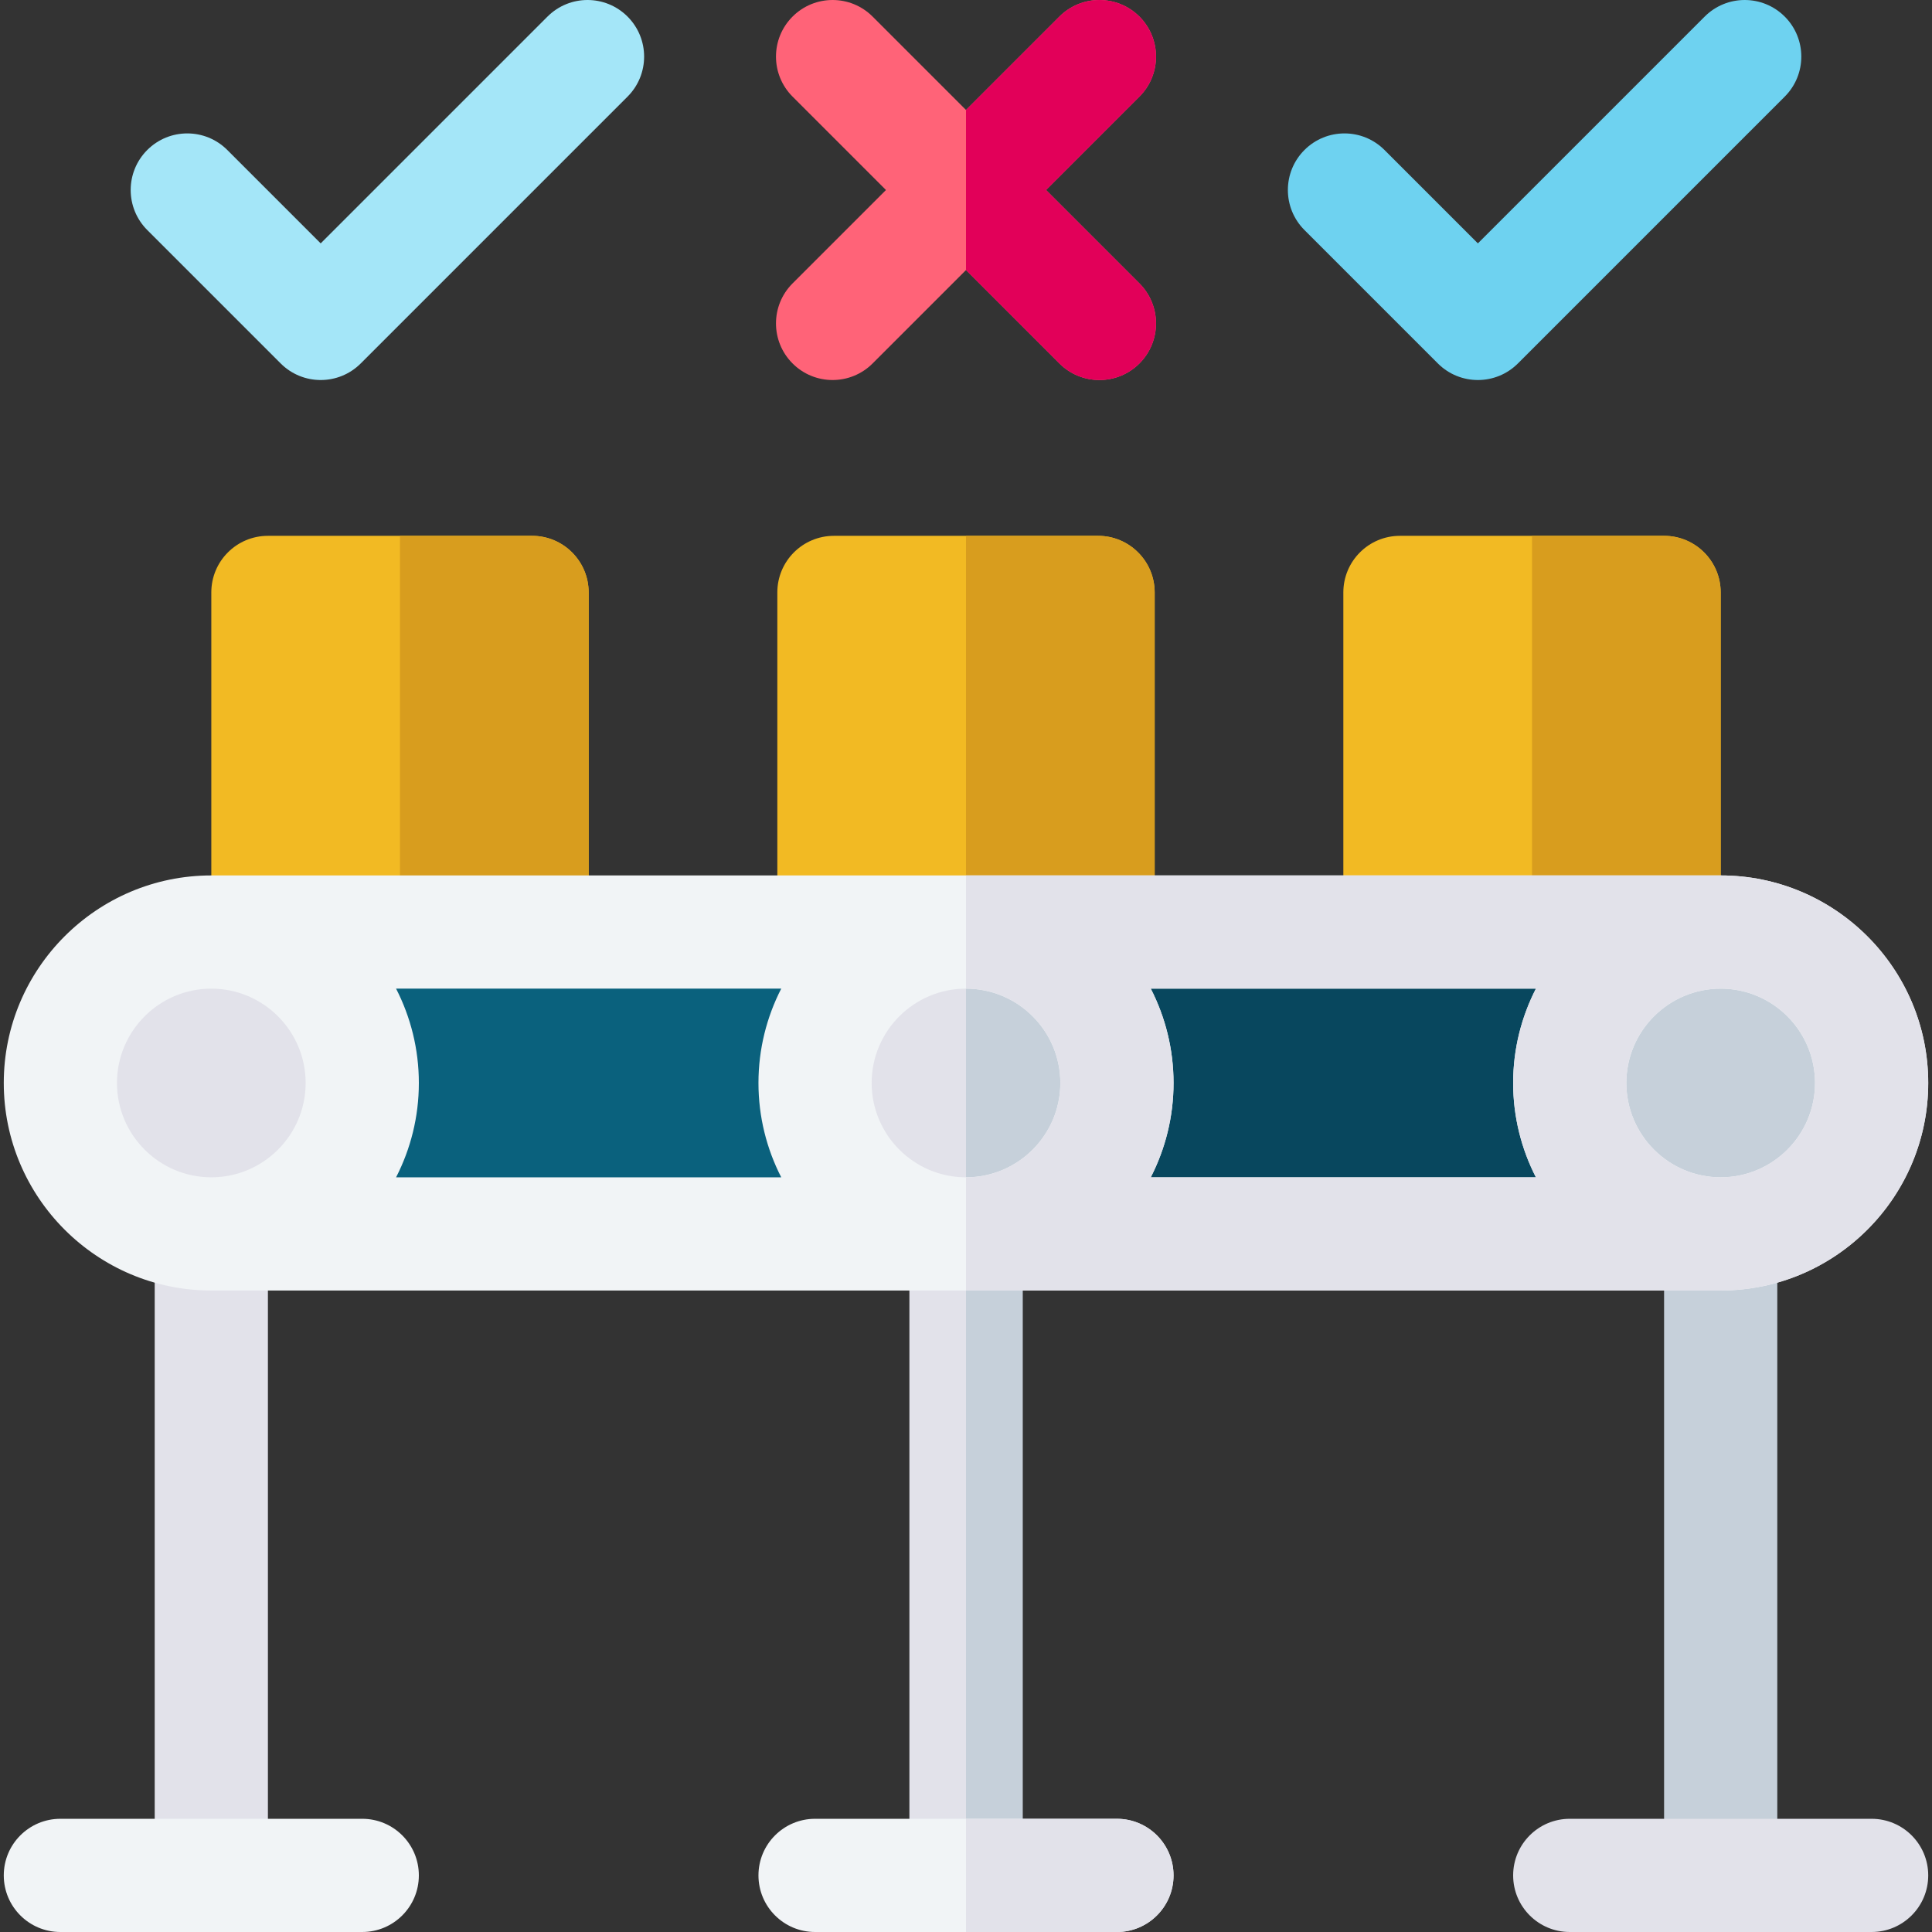 <svg id="Capa_1" enable-background="new 0 0 512 512" height="512" viewBox="0 0 512 512" width="512" xmlns="http://www.w3.org/2000/svg"><rect x="0" y="0" width="512" height="512" fill="#333333" stroke="none"/><g><g><path d="m456 247h-100v-90c0-8.284 6.716-15 15-15h70c8.284 0 15 6.716 15 15z" fill="#f2ba23"/></g><path d="m456 247v-90c0-8.284-6.716-15-15-15h-35v105z" fill="#d89d1e"/><path d="m241 327h30v170h-30z" fill="#e2e2ea"/><path d="m256 327h15v170h-15z" fill="#c6d0da"/><g><path d="m306 247h-100v-90c0-8.284 6.716-15 15-15h70c8.284 0 15 6.716 15 15z" fill="#f2ba23"/></g><path d="m306 247v-90c0-8.284-6.716-15-15-15h-35v105z" fill="#d89d1e"/><g><path d="m156 247h-100v-90c0-8.284 6.716-15 15-15h70c8.284 0 15 6.716 15 15z" fill="#f2ba23"/></g><path d="m156 247v-90c0-8.284-6.716-15-15-15h-35v105z" fill="#d89d1e"/><g><path d="m145.093 4.394-60.104 60.103-24.749-24.748c-5.857-5.858-15.355-5.858-21.213 0s-5.858 15.355 0 21.213l35.355 35.355c2.929 2.929 6.768 4.394 10.606 4.394s7.678-1.464 10.606-4.394l70.711-70.71c5.858-5.857 5.858-15.355 0-21.213-5.856-5.858-15.353-5.859-21.212 0z" fill="#a4e6f8"/><path d="m472.973 4.394c-5.857-5.858-15.355-5.858-21.213 0l-60.104 60.104-24.749-24.749c-5.857-5.858-15.355-5.858-21.213 0s-5.858 15.355 0 21.213l35.355 35.355c2.929 2.929 6.768 4.394 10.606 4.394s7.678-1.464 10.606-4.394l70.71-70.71c5.86-5.858 5.86-15.355.002-21.213z" fill="#6ed2f0"/><path d="m301.962 4.394c-5.858-5.857-15.356-5.858-21.213 0l-24.749 24.749-24.749-24.749c-5.857-5.858-15.355-5.858-21.213 0s-5.858 15.355 0 21.213l24.749 24.749-24.749 24.749c-5.858 5.857-5.858 15.355 0 21.213 2.929 2.929 6.767 4.394 10.606 4.394 3.838 0 7.678-1.465 10.606-4.394l24.75-24.75 24.749 24.749c2.929 2.929 6.768 4.394 10.606 4.394s7.678-1.464 10.606-4.394c5.858-5.858 5.858-15.355 0-21.213l-24.749-24.749 24.749-24.749c5.859-5.857 5.859-15.354.001-21.212z" fill="#ff6378"/></g><path d="m41 327h30v170h-30z" fill="#e2e2ea"/><path d="m96 512h-80c-8.284 0-15-6.716-15-15s6.716-15 15-15h80c8.284 0 15 6.716 15 15s-6.716 15-15 15z" fill="#f1f4f6"/><path d="m441 327h30v170h-30z" fill="#c6d0da"/><path d="m496 512h-80c-8.284 0-15-6.716-15-15s6.716-15 15-15h80c8.284 0 15 6.716 15 15s-6.716 15-15 15z" fill="#e2e2ea"/><path d="m296 512h-80c-8.284 0-15-6.716-15-15s6.716-15 15-15h80c8.284 0 15 6.716 15 15s-6.716 15-15 15z" fill="#f1f4f6"/><g><path d="m456 327h-400c-22.091 0-40-17.909-40-40 0-22.091 17.909-40 40-40h400c22.091 0 40 17.909 40 40 0 22.092-17.908 40-40 40z" fill="#0a617d"/><path d="m456 247h-200v80h200c22.091 0 40-17.909 40-40 0-22.091-17.909-40-40-40z" fill="#08475e"/><circle cx="456" cy="287" fill="#c6d0da" r="40"/><circle cx="256" cy="287" fill="#e2e2ea" r="40"/><path d="m296 287c0-22.091-17.909-40-40-40v80c22.091 0 40-17.908 40-40z" fill="#c6d0da"/><circle cx="56" cy="287" fill="#e2e2ea" r="40"/><path d="m456 232h-400c-30.327 0-55 24.673-55 55s24.673 55 55 55h400c30.327 0 55-24.673 55-55s-24.673-55-55-55zm-225 55c0-13.785 11.215-25 25-25s25 11.215 25 25-11.215 25-25 25-25-11.215-25-25zm-23.965 25h-102.07c3.848-7.507 6.035-16 6.035-25s-2.187-17.493-6.035-25h102.07c-3.848 7.507-6.035 16-6.035 25s2.187 17.493 6.035 25zm97.93-50h102.07c-3.848 7.507-6.035 16-6.035 25s2.187 17.493 6.035 25h-102.07c3.848-7.507 6.035-16 6.035-25s-2.187-17.493-6.035-25zm-273.965 25c0-13.785 11.215-25 25-25s25 11.215 25 25-11.215 25-25 25-25-11.215-25-25zm425 25c-13.785 0-25-11.215-25-25s11.215-25 25-25 25 11.215 25 25-11.215 25-25 25z" fill="#f1f4f6"/><path d="m456 232h-200v30c13.785 0 25 11.215 25 25s-11.215 25-25 25v30h200c30.327 0 55-24.673 55-55s-24.673-55-55-55zm-48.965 80h-102.07c3.848-7.507 6.035-16 6.035-25s-2.187-17.493-6.035-25h102.07c-3.848 7.507-6.035 16-6.035 25s2.187 17.493 6.035 25zm48.965 0c-13.785 0-25-11.215-25-25s11.215-25 25-25 25 11.215 25 25-11.215 25-25 25z" fill="#e2e2ea"/></g><g><g><path d="m291.356 100.711c3.839 0 7.678-1.464 10.606-4.394 5.858-5.858 5.858-15.355 0-21.213l-24.749-24.749 24.749-24.749c5.858-5.857 5.858-15.355 0-21.213-5.858-5.857-15.356-5.858-21.213 0l-24.749 24.75v42.426l24.749 24.749c2.929 2.928 6.768 4.393 10.607 4.393z" fill="#e20059"/></g></g><g><path d="m296 482h-40v30h40c8.284 0 15-6.716 15-15s-6.716-15-15-15z" fill="#e2e2ea"/></g></g></svg>
